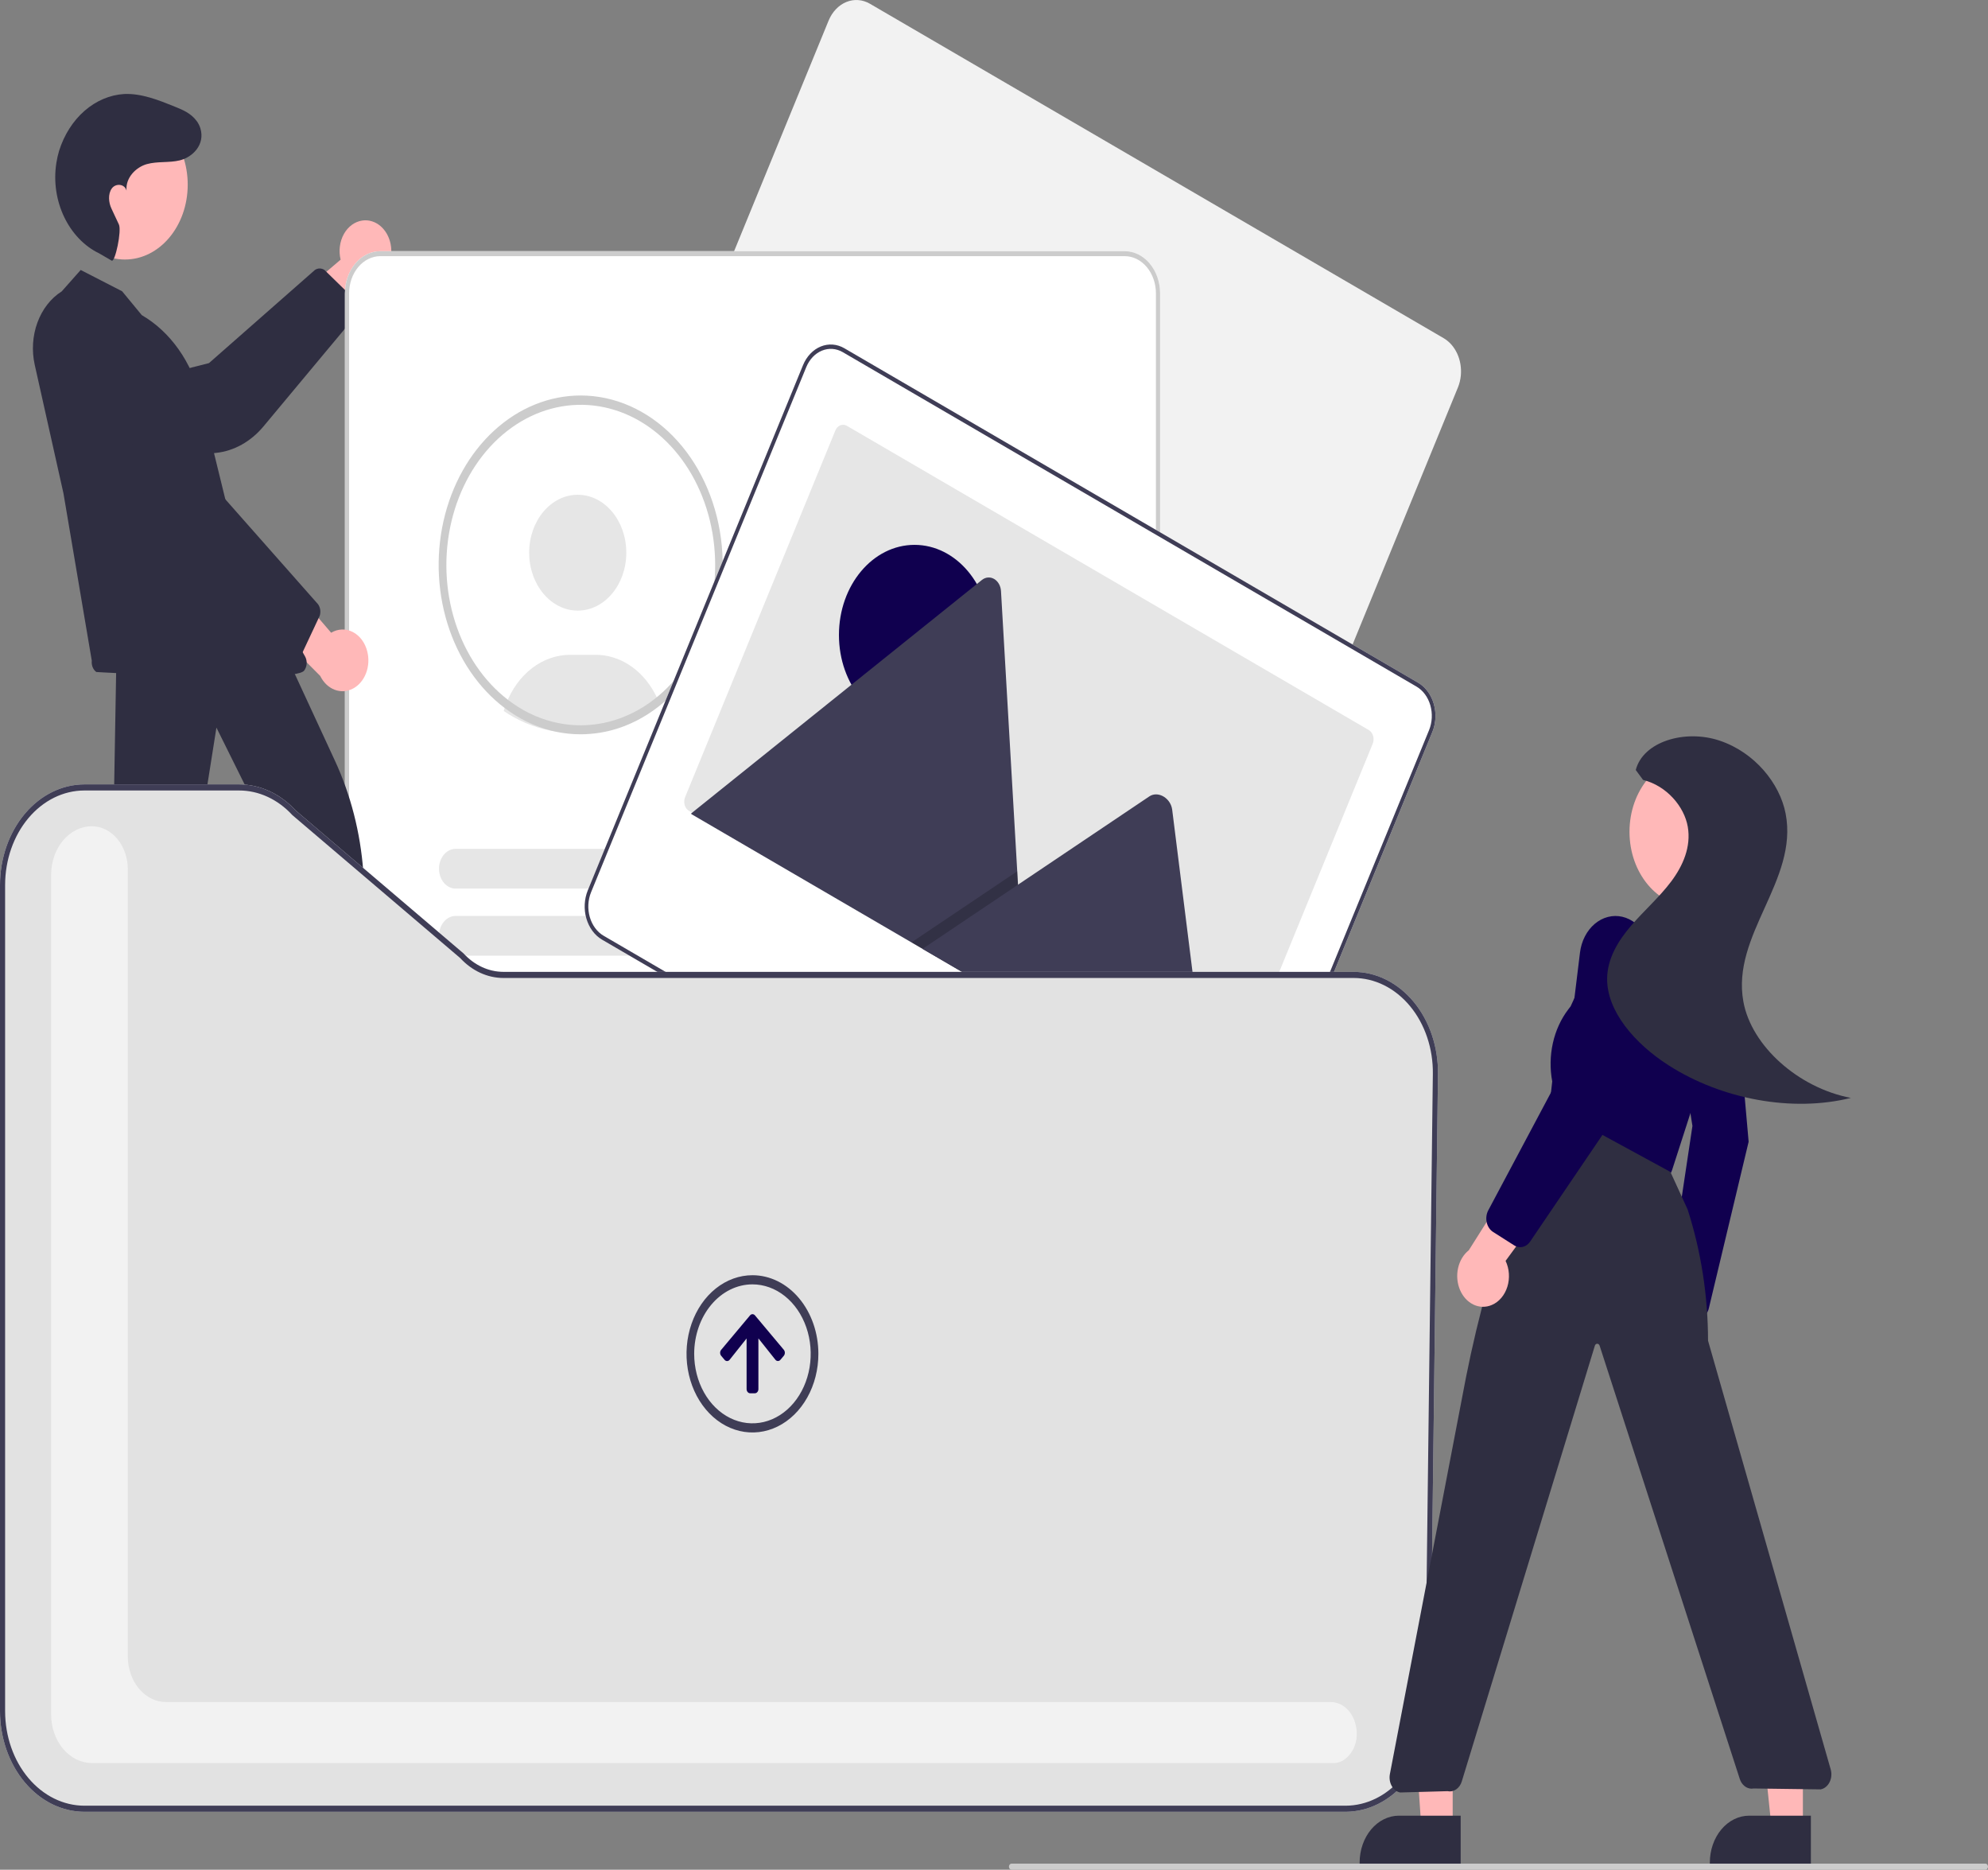 <svg width="385" height="362" viewBox="0 0 385 362" fill="none" xmlns="http://www.w3.org/2000/svg">
<rect x="0" y="0" width="385" height="362" fill="#808080" stroke="none"/>
<g clip-path="url(#clip0_1_176)">
<path d="M70.195 42.696C69.472 42.791 68.775 43.075 68.153 43.526C67.532 43.977 67.001 44.585 66.597 45.307C66.194 46.03 65.929 46.849 65.82 47.707C65.71 48.565 65.761 49.441 65.966 50.273L51.573 62.536L60.152 66.473L72.505 54.224C73.655 53.719 74.61 52.73 75.189 51.442C75.767 50.154 75.93 48.658 75.645 47.237C75.36 45.816 74.648 44.569 73.644 43.732C72.639 42.895 71.412 42.527 70.195 42.696Z" fill="#FFB8B8"/>
<path d="M68.857 61.168L51.003 82.587C48.556 85.504 45.33 87.306 41.885 87.681L19.823 90.081C19.015 90.173 18.199 90.071 17.424 89.78C16.648 89.49 15.93 89.017 15.311 88.39C14.454 87.535 13.817 86.409 13.473 85.142C13.129 83.875 13.091 82.517 13.365 81.226C13.639 79.934 14.212 78.761 15.02 77.841C15.828 76.921 16.837 76.291 17.931 76.024L40.469 70.302L60.988 52.267C61.274 52.076 61.596 51.977 61.923 51.98C62.251 51.983 62.572 52.088 62.855 52.284L68.435 57.734C68.77 57.954 69.04 58.293 69.206 58.704C69.372 59.116 69.425 59.579 69.359 60.028C69.294 60.461 69.119 60.859 68.857 61.168Z" fill="#2F2E41"/>
<path d="M282.91 72.679C283.043 71.217 282.795 69.742 282.2 68.453C281.605 67.165 280.692 66.126 279.585 65.478L168.474 0.728C167.768 0.316 167 0.074 166.215 0.016C165.43 -0.043 164.643 0.084 163.899 0.388C163.155 0.692 162.468 1.168 161.879 1.789C161.289 2.41 160.807 3.163 160.462 4.005L160.46 4.01L118.786 105.673C118.091 107.376 117.99 109.338 118.506 111.13C119.022 112.921 120.112 114.395 121.538 115.23L232.649 179.98C234.077 180.809 235.723 180.929 237.225 180.314C238.727 179.699 239.964 178.399 240.663 176.698L282.337 75.035C282.641 74.295 282.835 73.498 282.91 72.679Z" fill="#F2F2F2"/>
<path d="M217.818 298.321H73.647C71.832 298.319 70.091 297.458 68.808 295.928C67.525 294.397 66.803 292.323 66.801 290.158V56.798C66.803 54.634 67.525 52.559 68.808 51.029C70.091 49.498 71.832 48.638 73.647 48.635H217.818C219.633 48.638 221.373 49.498 222.657 51.029C223.94 52.559 224.662 54.634 224.664 56.798V290.158C224.662 292.323 223.94 294.397 222.657 295.928C221.373 297.458 219.633 298.319 217.818 298.321Z" fill="white"/>
<path d="M111.886 118.221C117.081 118.221 121.292 113.2 121.292 107.006C121.292 100.812 117.081 95.791 111.886 95.791C106.691 95.791 102.48 100.812 102.48 107.006C102.48 113.2 106.691 118.221 111.886 118.221Z" fill="#E6E6E6"/>
<path d="M97.55 137.658C98.879 138.559 100.27 139.323 101.708 139.943L101.962 140.048C104.858 141.26 107.906 141.877 110.975 141.873C111.593 141.873 112.187 141.847 112.743 141.797C114.096 141.698 115.44 141.477 116.765 141.136C117.491 140.947 118.216 140.72 118.917 140.463C119.087 140.404 119.244 140.345 119.416 140.281C122.273 139.176 124.958 137.518 127.362 135.371C127.169 134.936 126.958 134.513 126.729 134.103C125.493 131.851 123.805 130.001 121.818 128.723C119.831 127.444 117.609 126.776 115.351 126.78H110.401C107.789 126.78 105.233 127.676 103.037 129.359C100.841 131.043 99.096 133.444 98.012 136.276C97.838 136.727 97.684 137.188 97.55 137.658Z" fill="#E6E6E6"/>
<path d="M115.078 140.857C114.762 140.884 114.458 141.012 114.196 141.225C115.524 141.127 116.843 140.908 118.142 140.572L115.078 140.857Z" fill="#2F2E41"/>
<path d="M112.456 76.572C106.398 76.573 100.51 78.958 95.705 83.357C90.9 87.756 87.448 93.924 85.884 100.902C84.319 107.88 84.731 115.279 87.054 121.95C89.378 128.62 93.483 134.19 98.733 137.794C100.127 138.756 101.59 139.568 103.104 140.22L103.362 140.326C106.284 141.55 109.359 142.172 112.456 142.168C113.055 142.168 113.654 142.144 114.243 142.091C115.607 141.991 116.962 141.768 118.298 141.424C119.045 141.23 119.778 140.999 120.471 140.746C120.639 140.687 120.797 140.627 120.971 140.563C127.197 138.145 132.496 133.158 135.914 126.499C139.333 119.84 140.647 111.945 139.621 104.234C138.595 96.523 135.296 89.501 130.317 84.43C125.337 79.36 119.004 76.574 112.456 76.572ZM128.416 133.94C126.043 136.123 123.372 137.803 120.52 138.904C120.367 138.963 120.208 139.022 120.05 139.081C119.392 139.323 118.699 139.535 117.986 139.718C116.722 140.047 115.44 140.26 114.149 140.356C113.59 140.403 113.02 140.427 112.456 140.427C109.525 140.429 106.614 139.84 103.847 138.685L103.605 138.585C102.098 137.94 100.646 137.125 99.268 136.153C94.469 132.784 90.702 127.669 88.522 121.559C86.342 115.448 85.863 108.666 87.156 102.207C88.448 95.748 91.444 89.954 95.703 85.675C99.963 81.397 105.26 78.861 110.818 78.439C116.376 78.017 121.901 79.731 126.581 83.331C131.261 86.93 134.849 92.224 136.819 98.435C138.788 104.646 139.035 111.447 137.522 117.838C136.01 124.228 132.818 129.872 128.416 133.94Z" fill="#CCCCCC"/>
<path d="M217.818 298.321H73.647C71.832 298.319 70.091 297.458 68.808 295.928C67.525 294.397 66.803 292.323 66.801 290.158V56.798C66.803 54.634 67.525 52.559 68.808 51.029C70.091 49.498 71.832 48.638 73.647 48.635H217.818C219.633 48.638 221.373 49.498 222.657 51.029C223.94 52.559 224.662 54.634 224.664 56.798V290.158C224.662 292.323 223.94 294.397 222.657 295.928C221.373 297.458 219.633 298.319 217.818 298.321ZM73.647 49.595C72.045 49.597 70.51 50.357 69.377 51.707C68.245 53.058 67.608 54.888 67.606 56.798V290.158C67.608 292.068 68.245 293.899 69.377 295.249C70.51 296.599 72.045 297.359 73.647 297.361H217.818C219.419 297.359 220.955 296.599 222.087 295.249C223.22 293.899 223.857 292.068 223.859 290.158V56.798C223.857 54.888 223.22 53.058 222.087 51.707C220.955 50.357 219.419 49.598 217.818 49.595L73.647 49.595Z" fill="#CCCCCC"/>
<path d="M189.908 109.243H149.113C148.257 109.243 147.436 108.838 146.83 108.116C146.225 107.395 145.885 106.416 145.885 105.395C145.885 104.375 146.225 103.396 146.83 102.674C147.436 101.953 148.257 101.547 149.113 101.547H189.908C190.764 101.547 191.585 101.953 192.19 102.674C192.795 103.396 193.135 104.375 193.135 105.395C193.135 106.416 192.795 107.395 192.19 108.116C191.585 108.838 190.764 109.243 189.908 109.243Z" fill="#E6E6E6"/>
<path d="M203.221 122.231H149.113C148.257 122.231 147.436 121.825 146.83 121.104C146.225 120.382 145.885 119.403 145.885 118.383C145.885 117.362 146.225 116.383 146.83 115.662C147.436 114.94 148.257 114.535 149.113 114.535H203.221C204.077 114.535 204.898 114.94 205.503 115.662C206.108 116.383 206.448 117.362 206.448 118.383C206.448 119.403 206.108 120.382 205.503 121.104C204.898 121.825 204.077 122.231 203.221 122.231Z" fill="#E6E6E6"/>
<path d="M189.849 172.043H88.243C87.388 172.043 86.567 171.637 85.961 170.916C85.356 170.194 85.016 169.215 85.016 168.195C85.016 167.174 85.356 166.195 85.961 165.474C86.567 164.752 87.388 164.346 88.243 164.346H189.849C190.705 164.346 191.525 164.752 192.131 165.474C192.736 166.195 193.076 167.174 193.076 168.195C193.076 169.215 192.736 170.194 192.131 170.916C191.525 171.637 190.705 172.043 189.849 172.043Z" fill="#E6E6E6"/>
<path d="M203.162 185.03H88.243C87.388 185.03 86.567 184.625 85.961 183.903C85.356 183.181 85.016 182.202 85.016 181.182C85.016 180.161 85.356 179.183 85.961 178.461C86.567 177.739 87.388 177.334 88.243 177.334H203.162C204.018 177.334 204.838 177.739 205.444 178.461C206.049 179.183 206.389 180.161 206.389 181.182C206.389 182.202 206.049 183.181 205.444 183.903C204.838 184.625 204.018 185.03 203.162 185.03Z" fill="#E6E6E6"/>
<path d="M189.849 214.88H88.243C87.388 214.88 86.567 214.474 85.961 213.753C85.356 213.031 85.016 212.052 85.016 211.032C85.016 210.011 85.356 209.032 85.961 208.311C86.567 207.589 87.388 207.184 88.243 207.184H189.849C190.705 207.184 191.525 207.589 192.131 208.311C192.736 209.032 193.076 210.011 193.076 211.032C193.076 212.052 192.736 213.031 192.131 213.753C191.525 214.474 190.705 214.88 189.849 214.88Z" fill="#E6E6E6"/>
<path d="M203.162 227.867H88.243C87.388 227.867 86.567 227.462 85.961 226.74C85.356 226.019 85.016 225.04 85.016 224.019C85.016 222.999 85.356 222.02 85.961 221.298C86.567 220.576 87.388 220.171 88.243 220.171H203.162C204.018 220.171 204.838 220.576 205.444 221.298C206.049 222.02 206.389 222.999 206.389 224.019C206.389 225.04 206.049 226.019 205.444 226.74C204.838 227.462 204.018 227.867 203.162 227.867Z" fill="#E6E6E6"/>
<path d="M189.849 257.717H88.243C87.388 257.717 86.567 257.312 85.961 256.59C85.356 255.868 85.016 254.89 85.016 253.869C85.016 252.848 85.356 251.87 85.961 251.148C86.567 250.426 87.388 250.021 88.243 250.021H189.849C190.705 250.021 191.525 250.426 192.131 251.148C192.736 251.87 193.076 252.848 193.076 253.869C193.076 254.89 192.736 255.868 192.131 256.59C191.525 257.312 190.705 257.717 189.849 257.717Z" fill="#E6E6E6"/>
<path d="M203.162 270.705H88.243C87.388 270.705 86.567 270.299 85.961 269.577C85.356 268.856 85.016 267.877 85.016 266.856C85.016 265.836 85.356 264.857 85.961 264.135C86.567 263.414 87.388 263.008 88.243 263.008H203.162C204.017 263.01 204.837 263.416 205.441 264.137C206.046 264.859 206.385 265.837 206.385 266.856C206.385 267.876 206.046 268.854 205.441 269.576C204.837 270.297 204.017 270.703 203.162 270.705Z" fill="#E6E6E6"/>
<path d="M277.96 139.379C278.093 137.917 277.845 136.441 277.25 135.153C276.655 133.865 275.742 132.826 274.634 132.178L163.524 67.428C162.817 67.016 162.05 66.774 161.265 66.715C160.479 66.657 159.692 66.783 158.948 67.088C158.204 67.392 157.518 67.868 156.928 68.489C156.338 69.109 155.857 69.862 155.511 70.705L155.509 70.71L113.836 172.373C113.14 174.076 113.039 176.038 113.555 177.829C114.071 179.621 115.162 181.095 116.588 181.929L227.698 246.679C229.126 247.509 230.772 247.629 232.274 247.014C233.777 246.399 235.013 245.098 235.713 243.398L277.386 141.735C277.691 140.995 277.885 140.198 277.96 139.379Z" fill="white"/>
<path d="M277.96 139.379C278.093 137.917 277.845 136.441 277.25 135.153C276.655 133.865 275.742 132.826 274.634 132.178L163.524 67.428C162.817 67.016 162.05 66.774 161.265 66.715C160.479 66.657 159.692 66.783 158.948 67.088C158.204 67.392 157.518 67.868 156.928 68.489C156.338 69.109 155.857 69.862 155.511 70.705L155.509 70.71L113.836 172.373C113.14 174.076 113.039 176.038 113.555 177.829C114.071 179.621 115.162 181.095 116.588 181.929L227.698 246.679C229.126 247.509 230.772 247.629 232.274 247.014C233.777 246.399 235.013 245.098 235.713 243.398L277.386 141.735C277.691 140.995 277.885 140.198 277.96 139.379ZM235.08 243.029C234.463 244.529 233.372 245.677 232.046 246.22C230.72 246.763 229.268 246.656 228.008 245.924L116.898 181.174C115.639 180.438 114.676 179.137 114.221 177.557C113.766 175.976 113.855 174.245 114.469 172.742L156.143 71.079C156.76 69.578 157.851 68.43 159.176 67.888C160.502 67.345 161.954 67.451 163.214 68.183L274.325 132.933C275.583 133.669 276.546 134.97 277.001 136.551C277.456 138.132 277.367 139.863 276.753 141.365L235.08 243.029Z" fill="#3F3D56"/>
<path d="M265.841 144.001L236.742 214.99C236.547 215.464 236.203 215.826 235.785 215.998C235.367 216.169 234.908 216.136 234.511 215.904L133.441 157.005C133.369 156.964 133.3 156.915 133.235 156.86C132.903 156.591 132.664 156.189 132.561 155.727C132.459 155.264 132.499 154.774 132.675 154.344L161.774 83.356C161.87 83.121 162.004 82.912 162.168 82.739C162.332 82.566 162.524 82.433 162.731 82.348C162.938 82.263 163.157 82.228 163.375 82.244C163.594 82.26 163.808 82.327 164.005 82.442L265.074 141.341C265.472 141.572 265.776 141.982 265.92 142.481C266.064 142.98 266.035 143.526 265.841 144L265.841 144.001Z" fill="#E6E6E6"/>
<path d="M177.109 140.396C185.193 140.396 191.746 132.583 191.746 122.944C191.746 113.306 185.193 105.492 177.109 105.492C169.025 105.492 162.472 113.306 162.472 122.944C162.472 132.583 169.025 140.396 177.109 140.396Z" fill="#10004F"/>
<path d="M198.54 195.295L134.029 157.7C133.947 157.654 133.87 157.599 133.797 157.537L190.139 112.303C190.486 112.019 190.89 111.85 191.31 111.813C191.729 111.777 192.15 111.873 192.528 112.094C192.906 112.314 193.228 112.65 193.462 113.068C193.696 113.485 193.832 113.969 193.857 114.47L197 168.691L197.151 171.286L198.54 195.295Z" fill="#3F3D56"/>
<path opacity="0.2" d="M198.54 195.295L176.515 182.459L195.003 170.034L196.334 169.139L197 168.691L197.151 171.286L198.54 195.295Z" fill="black"/>
<path d="M234.46 216.227L178.663 183.711L197.151 171.286L198.482 170.39L222.575 154.197C224.155 153.136 226.418 154.332 226.931 156.362C226.965 156.5 226.991 156.64 227.01 156.782L234.46 216.227Z" fill="#3F3D56"/>
<path d="M62.299 222.423L68.368 222.423L71.256 194.51L62.298 194.511L62.299 222.423Z" fill="#FFB8B8"/>
<path d="M60.751 220.061L72.703 220.06C73.704 220.06 74.695 220.295 75.619 220.751C76.543 221.208 77.383 221.877 78.09 222.72C78.797 223.563 79.358 224.564 79.741 225.666C80.124 226.768 80.321 227.949 80.321 229.142V229.437L60.751 229.438L60.751 220.061Z" fill="#2F2E41"/>
<path d="M15.124 217.816L21.413 219.282L29.149 191.061L19.869 188.897L15.124 217.816Z" fill="#FFB8B8"/>
<path d="M13.922 214.994L26.306 217.882L26.306 217.882C27.342 218.124 28.329 218.606 29.209 219.303C30.088 219.999 30.845 220.895 31.434 221.939C32.024 222.984 32.435 224.157 32.644 225.391C32.853 226.625 32.856 227.897 32.654 229.132L32.604 229.438L12.328 224.709L13.922 214.994Z" fill="#2F2E41"/>
<path d="M71.129 126.139C70.924 125.306 70.567 124.538 70.086 123.887C69.604 123.236 69.009 122.72 68.342 122.373C67.675 122.026 66.952 121.858 66.224 121.881C65.497 121.903 64.782 122.116 64.131 122.503L51.48 107.759L49.735 118.521L62.016 130.872C62.634 132.133 63.619 133.08 64.784 133.534C65.949 133.987 67.212 133.915 68.336 133.332C69.459 132.748 70.364 131.694 70.879 130.368C71.394 129.042 71.483 127.537 71.129 126.139Z" fill="#FFB8B8"/>
<path d="M24.194 50.247C30.909 50.247 36.353 43.757 36.353 35.75C36.353 27.743 30.909 21.252 24.194 21.252C17.478 21.252 12.035 27.743 12.035 35.75C12.035 43.757 17.478 50.247 24.194 50.247Z" fill="#FFB8B8"/>
<path d="M21.64 50.469C22.286 50.806 23.609 44.669 23.017 43.441C22.136 41.615 22.188 41.628 21.602 40.42C21.017 39.213 20.887 37.559 21.644 36.497C22.402 35.434 24.155 35.575 24.501 36.907C24.278 34.377 26.378 32.342 28.458 31.77C30.538 31.198 32.731 31.553 34.822 31.045C37.249 30.454 39.775 28.029 38.806 24.846C38.64 24.317 38.391 23.829 38.073 23.41C36.954 21.91 35.389 21.27 33.859 20.65C30.676 19.362 27.406 18.058 24.046 18.2C21.278 18.372 18.612 19.503 16.375 21.454C14.138 23.405 12.426 26.091 11.449 29.184C11.217 29.958 11.038 30.753 10.913 31.56C9.76 38.953 13.36 46.245 19.208 49.06L21.64 50.469Z" fill="#2F2E41"/>
<path d="M18.655 130.11C18.345 129.886 18.096 129.56 17.94 129.17C17.784 128.78 17.726 128.344 17.775 127.916L12.288 95.51L6.727 70.639C6.116 67.914 6.301 65.022 7.25 62.438C8.199 59.855 9.856 57.732 11.95 56.419L15.627 52.271L23.648 56.392L27.459 61.012C30.193 62.599 32.618 64.851 34.578 67.622C36.539 70.393 37.991 73.623 38.842 77.103L44.955 102.045L59.073 127.088C59.309 127.505 59.419 128.005 59.386 128.507C59.352 129.008 59.178 129.482 58.89 129.85C56.926 132.369 18.655 130.11 18.655 130.11Z" fill="#2F2E41"/>
<path d="M55.642 127.808L34.825 110.608C31.987 108.247 29.933 104.776 29.019 100.797L23.168 75.322C22.95 74.389 22.891 73.413 22.995 72.452C23.099 71.492 23.363 70.565 23.772 69.728C24.328 68.573 25.146 67.627 26.132 67.001C27.118 66.375 28.232 66.093 29.346 66.187C30.461 66.282 31.53 66.75 32.432 67.536C33.333 68.323 34.03 69.397 34.443 70.635L43.121 96.087L61.611 117.01C61.819 117.311 61.958 117.672 62.013 118.057C62.068 118.442 62.037 118.837 61.925 119.203L58.403 126.71C58.281 127.142 58.048 127.518 57.738 127.785C57.427 128.052 57.054 128.196 56.671 128.197C56.303 128.197 55.943 128.061 55.642 127.808Z" fill="#2F2E41"/>
<path d="M12.394 213.496C12.224 213.205 12.115 212.869 12.077 212.518C12.038 212.166 12.071 211.808 12.173 211.475L21.803 169.732L22.515 128.83L54.934 126.179L55.092 126.166L64.856 147.267C67.913 153.865 69.785 161.149 70.351 168.656L73.569 210.7C73.618 211.271 73.477 211.843 73.176 212.291C72.875 212.74 72.438 213.03 71.96 213.099L62.185 214.207C61.714 214.276 61.239 214.122 60.862 213.779C60.485 213.436 60.235 212.931 60.166 212.371L56.196 169.646L41.914 140.874L37.12 171.165L27.188 212.996C27.058 213.414 26.825 213.775 26.519 214.03C26.213 214.286 25.849 214.425 25.476 214.428L13.892 214.434C13.597 214.436 13.306 214.351 13.045 214.187C12.784 214.024 12.56 213.786 12.394 213.496Z" fill="#2F2E41"/>
<path d="M260.627 350.785H16.337C12.005 350.779 7.853 348.725 4.79 345.073C1.728 341.422 0.005 336.471 0 331.306V171.345C0.005 166.181 1.728 161.229 4.79 157.578C7.853 153.926 12.005 151.872 16.337 151.866H46.289C50.353 151.862 54.271 153.668 57.276 156.93L89.757 184.585C91.875 186.892 94.641 188.17 97.509 188.167H262.144C264.309 188.167 266.453 188.681 268.451 189.677C270.448 190.674 272.26 192.135 273.78 193.974C275.3 195.813 276.498 197.994 277.305 200.39C278.111 202.786 278.511 205.349 278.479 207.931L276.962 331.591C276.882 336.701 275.128 341.57 272.075 345.157C269.022 348.744 264.913 350.764 260.627 350.785Z" fill="#E2E2E2"/>
<path d="M258.457 341.341H17.782C15.693 341.338 13.689 340.347 12.212 338.585C10.735 336.824 9.903 334.435 9.901 331.944V169.367C9.903 166.876 10.735 164.487 12.212 162.726C13.689 160.964 15.693 159.973 17.782 159.97C19.63 159.973 21.402 160.849 22.709 162.407C24.015 163.966 24.75 166.078 24.753 168.282V320.729C24.755 323.064 25.534 325.302 26.918 326.953C28.303 328.604 30.18 329.533 32.139 329.535H257.644C258.764 329.521 259.856 329.954 260.746 330.765C261.636 331.577 262.272 332.721 262.553 334.014C262.867 335.24 262.828 336.557 262.441 337.753C262.055 338.95 261.343 339.958 260.42 340.616C259.835 341.07 259.155 341.321 258.457 341.341Z" fill="#F2F2F2"/>
<path d="M140.31 263.265L139.676 262.51C139.545 262.363 139.468 262.16 139.462 261.946C139.456 261.731 139.522 261.523 139.645 261.367C139.655 261.354 139.665 261.341 139.676 261.329L145.235 254.694C145.296 254.617 145.369 254.554 145.45 254.511C145.532 254.467 145.619 254.442 145.708 254.439C145.797 254.435 145.886 254.453 145.969 254.49C146.053 254.528 146.129 254.584 146.194 254.657C146.205 254.669 146.215 254.681 146.226 254.694L151.785 261.323C151.85 261.398 151.902 261.487 151.938 261.586C151.974 261.685 151.993 261.791 151.995 261.899C151.997 262.007 151.98 262.114 151.947 262.214C151.914 262.314 151.865 262.406 151.802 262.483L151.785 262.504L151.151 263.259C151.089 263.337 151.014 263.399 150.931 263.442C150.848 263.485 150.759 263.508 150.668 263.51C150.578 263.512 150.488 263.492 150.404 263.453C150.32 263.413 150.243 263.354 150.178 263.28L150.161 263.259L146.874 259.127V268.932C146.875 269.039 146.858 269.145 146.824 269.244C146.79 269.343 146.74 269.433 146.677 269.509C146.614 269.585 146.54 269.646 146.457 269.688C146.374 269.729 146.286 269.751 146.196 269.752L146.191 269.752H145.275C145.093 269.752 144.917 269.666 144.788 269.512C144.659 269.358 144.587 269.149 144.587 268.932V259.139L141.3 263.271C141.172 263.427 140.998 263.516 140.816 263.519C140.633 263.521 140.457 263.437 140.327 263.286L140.31 263.265Z" fill="#10004F"/>
<path d="M145.721 248.668C147.952 248.668 150.133 249.457 151.989 250.935C153.844 252.413 155.29 254.514 156.144 256.972C156.998 259.43 157.221 262.135 156.786 264.744C156.351 267.354 155.276 269.751 153.698 271.632C152.12 273.513 150.11 274.795 147.922 275.314C145.733 275.833 143.465 275.566 141.403 274.548C139.341 273.53 137.579 271.806 136.34 269.594C135.1 267.381 134.438 264.781 134.438 262.12C134.441 258.553 135.63 255.133 137.746 252.611C139.861 250.089 142.729 248.671 145.721 248.668ZM145.721 246.897C143.195 246.897 140.727 247.79 138.627 249.463C136.528 251.135 134.891 253.513 133.925 256.294C132.959 259.076 132.706 262.137 133.198 265.09C133.691 268.043 134.907 270.755 136.693 272.884C138.478 275.013 140.753 276.463 143.23 277.05C145.706 277.638 148.273 277.336 150.606 276.184C152.939 275.032 154.933 273.081 156.336 270.577C157.739 268.074 158.488 265.131 158.488 262.12C158.488 258.083 157.143 254.211 154.748 251.356C152.354 248.501 149.107 246.897 145.721 246.897Z" fill="#3F3D56"/>
<path d="M260.627 350.785H16.337C12.005 350.779 7.853 348.725 4.79 345.073C1.728 341.422 0.005 336.471 0 331.306V171.345C0.005 166.181 1.728 161.229 4.79 157.578C7.853 153.926 12.005 151.872 16.337 151.866H46.289C50.353 151.862 54.271 153.668 57.276 156.93L89.757 184.585C91.875 186.892 94.641 188.17 97.509 188.167H262.144C264.309 188.167 266.453 188.681 268.451 189.677C270.448 190.674 272.26 192.135 273.78 193.974C275.3 195.813 276.498 197.994 277.305 200.39C278.111 202.786 278.511 205.349 278.479 207.931L276.962 331.591C276.882 336.701 275.128 341.57 272.075 345.157C269.022 348.744 264.913 350.764 260.627 350.785ZM16.337 153.047C12.268 153.052 8.367 154.982 5.49 158.412C2.613 161.843 0.995 166.494 0.99 171.345V331.306C0.995 336.158 2.613 340.809 5.49 344.239C8.367 347.669 12.268 349.599 16.337 349.604H260.627C264.653 349.585 268.513 347.687 271.381 344.317C274.249 340.948 275.897 336.374 275.972 331.574L277.489 207.914C277.519 205.488 277.144 203.08 276.386 200.829C275.628 198.578 274.503 196.53 273.075 194.802C271.647 193.075 269.945 191.703 268.069 190.766C266.192 189.83 264.178 189.348 262.144 189.348H97.509C94.404 189.351 91.409 187.972 89.112 185.481L56.631 157.826C53.806 154.748 50.116 153.043 46.289 153.047H16.337Z" fill="#3F3D56"/>
<path d="M281.33 353.899H275.261L273.364 325.987L281.331 325.987L281.33 353.899Z" fill="#FFB8B8"/>
<path d="M282.878 360.914L263.308 360.913V360.618C263.308 359.425 263.505 358.244 263.888 357.143C264.271 356.041 264.832 355.04 265.539 354.196C266.247 353.353 267.086 352.684 268.011 352.227C268.935 351.771 269.925 351.536 270.926 351.536L282.878 351.537L282.878 360.914Z" fill="#2F2E41"/>
<path d="M349.152 353.899H343.083L340.196 325.987L349.153 325.987L349.152 353.899Z" fill="#FFB8B8"/>
<path d="M350.7 360.914L331.13 360.913V360.618C331.13 359.425 331.327 358.244 331.71 357.143C332.093 356.041 332.654 355.04 333.361 354.196C334.069 353.353 334.908 352.684 335.833 352.227C336.757 351.771 337.747 351.536 338.748 351.536L350.7 351.537L350.7 360.914Z" fill="#2F2E41"/>
<path d="M329.196 267.611C330.034 266.44 330.506 264.96 330.532 263.421C330.559 261.882 330.138 260.38 329.341 259.17C329.179 258.938 329.002 258.722 328.81 258.525L333.382 238.402L325.763 241.416L322.59 260.063C322.063 261.213 321.83 262.522 321.92 263.827C322.009 265.133 322.417 266.379 323.093 267.412C323.447 267.969 323.901 268.425 324.422 268.744C324.944 269.064 325.519 269.24 326.105 269.259C326.691 269.279 327.273 269.14 327.808 268.855C328.343 268.57 328.818 268.145 329.196 267.611Z" fill="#FFB8B8"/>
<path d="M328.903 255.233C328.807 255.233 328.712 255.224 328.618 255.207L324.648 254.493C324.339 254.43 324.045 254.287 323.787 254.074C323.53 253.861 323.314 253.584 323.156 253.261C322.812 252.574 322.688 251.762 322.808 250.975L327.761 217.99L324.402 196.799C323.754 192.721 325.425 188.602 328.289 187.218C329.138 186.804 330.063 186.659 330.974 186.798C331.884 186.937 332.749 187.355 333.483 188.011C334.276 188.727 334.933 189.633 335.412 190.671C335.892 191.709 336.183 192.856 336.266 194.037L338.644 221.057L338.615 221.175L330.963 253.196C330.853 253.757 330.592 254.259 330.22 254.627C329.848 254.995 329.386 255.207 328.903 255.233Z" fill="#10004F"/>
<path d="M327.731 175.54C334.446 175.54 339.89 169.049 339.89 161.042C339.89 153.036 334.446 146.545 327.731 146.545C321.015 146.545 315.572 153.036 315.572 161.042C315.572 169.049 321.015 175.54 327.731 175.54Z" fill="#FFB8B8"/>
<path d="M321.505 228.433C321.202 228.433 320.902 228.366 320.62 228.236L301.401 219.423C300.881 219.186 300.443 218.747 300.159 218.176C299.875 217.605 299.761 216.936 299.836 216.278L300.608 209.376C300.15 206.929 300.193 204.387 300.731 201.964C301.269 199.541 302.288 197.307 303.702 195.452L304.17 194.838L309.856 182.475C310.241 181.638 310.762 180.899 311.387 180.303C312.013 179.706 312.732 179.263 313.502 179C314.272 178.736 315.078 178.656 315.874 178.766C316.669 178.875 317.439 179.172 318.139 179.638L328.179 186.328C329.501 187.207 330.499 188.644 330.976 190.356C332.328 195.204 332.227 200.46 330.693 205.229L323.818 226.541C323.637 227.097 323.319 227.574 322.906 227.912C322.494 228.249 322.006 228.431 321.505 228.433Z" fill="#10004F"/>
<path d="M271.14 347.046L271.114 347.04C270.786 346.965 270.474 346.811 270.198 346.589C269.921 346.366 269.685 346.079 269.503 345.745C269.322 345.411 269.199 345.037 269.142 344.644C269.085 344.252 269.096 343.851 269.172 343.463L283.899 266.706C286.31 254.537 289.641 242.655 293.851 231.204L300.116 214.171L323.496 226.897L326.834 234.176C329.437 242.284 330.775 250.89 330.783 259.571L354.538 342.581C354.654 342.986 354.695 343.416 354.657 343.842C354.62 344.268 354.505 344.679 354.321 345.047C354.137 345.415 353.888 345.73 353.591 345.971C353.294 346.213 352.957 346.374 352.603 346.445L339.598 346.27C339.476 346.296 339.351 346.308 339.227 346.307C338.734 346.308 338.252 346.131 337.844 345.801C337.436 345.472 337.121 345.003 336.939 344.457L309.783 260.529C309.744 260.418 309.678 260.323 309.593 260.258C309.508 260.193 309.408 260.16 309.307 260.164C309.208 260.166 309.112 260.204 309.032 260.273C308.952 260.343 308.892 260.44 308.86 260.551L283.094 344.896C282.896 345.552 282.509 346.103 282.003 346.45C281.496 346.797 280.902 346.918 280.327 346.791L271.14 347.046Z" fill="#2F2E41"/>
<path d="M288.919 252.653C289.605 252.363 290.228 251.896 290.747 251.287C291.265 250.677 291.664 249.94 291.918 249.126C292.171 248.313 292.271 247.443 292.212 246.578C292.153 245.713 291.935 244.874 291.575 244.121L303.22 228.242L294.111 226.761L284.449 242.067C283.428 242.873 282.689 244.098 282.374 245.51C282.059 246.922 282.189 248.422 282.74 249.727C283.291 251.032 284.225 252.051 285.363 252.59C286.502 253.129 287.767 253.152 288.919 252.653Z" fill="#FFB8B8"/>
<path d="M294.408 241.468C294.003 241.467 293.604 241.349 293.246 241.122L289.148 238.516C288.848 238.325 288.583 238.061 288.372 237.743C288.16 237.424 288.006 237.057 287.92 236.664C287.833 236.271 287.815 235.861 287.867 235.459C287.919 235.058 288.041 234.673 288.223 234.33L303.359 205.893L305.983 184.433C306.119 183.324 306.442 182.259 306.933 181.303C307.424 180.347 308.073 179.52 308.839 178.872C309.606 178.223 310.475 177.767 311.394 177.531C312.313 177.295 313.263 177.283 314.186 177.498C315.108 177.712 315.985 178.147 316.763 178.777C317.54 179.407 318.203 180.218 318.71 181.162C319.217 182.106 319.558 183.163 319.712 184.268C319.866 185.374 319.831 186.506 319.608 187.594L314.189 214.045L296.336 240.373C296.104 240.716 295.81 240.992 295.477 241.182C295.143 241.371 294.778 241.469 294.408 241.468Z" fill="#10004F"/>
<path d="M316.786 149.081C318.193 143.582 326.318 141.128 333.072 143.41C339.826 145.691 344.679 151.673 345.808 157.522C348.309 170.474 335.263 180.986 337.627 193.939C339.191 202.509 348.239 210.611 358.43 212.568C347.199 215.37 333.492 212.907 323.078 206.217C316.596 202.054 311.158 195.771 311.241 189.433C311.29 185.596 313.338 182.203 315.841 179.271C318.345 176.34 321.342 173.734 323.639 170.674C325.937 167.614 327.529 163.95 326.858 160.066C326.188 156.182 322.781 152.131 318.198 151.001L316.786 149.081Z" fill="#2F2E41"/>
<path d="M384.505 362H195.89C195.759 362 195.633 361.938 195.54 361.827C195.447 361.716 195.395 361.566 195.395 361.41C195.395 361.253 195.447 361.103 195.54 360.992C195.633 360.882 195.759 360.819 195.89 360.819H384.505C384.636 360.819 384.762 360.882 384.855 360.992C384.948 361.103 385 361.253 385 361.41C385 361.566 384.948 361.716 384.855 361.827C384.762 361.938 384.636 362 384.505 362Z" fill="#CCCCCC"/>
</g>
<defs>
<clipPath id="clip0_1_176">
<rect width="385" height="362" fill="white"/>
</clipPath>
</defs>
</svg>
